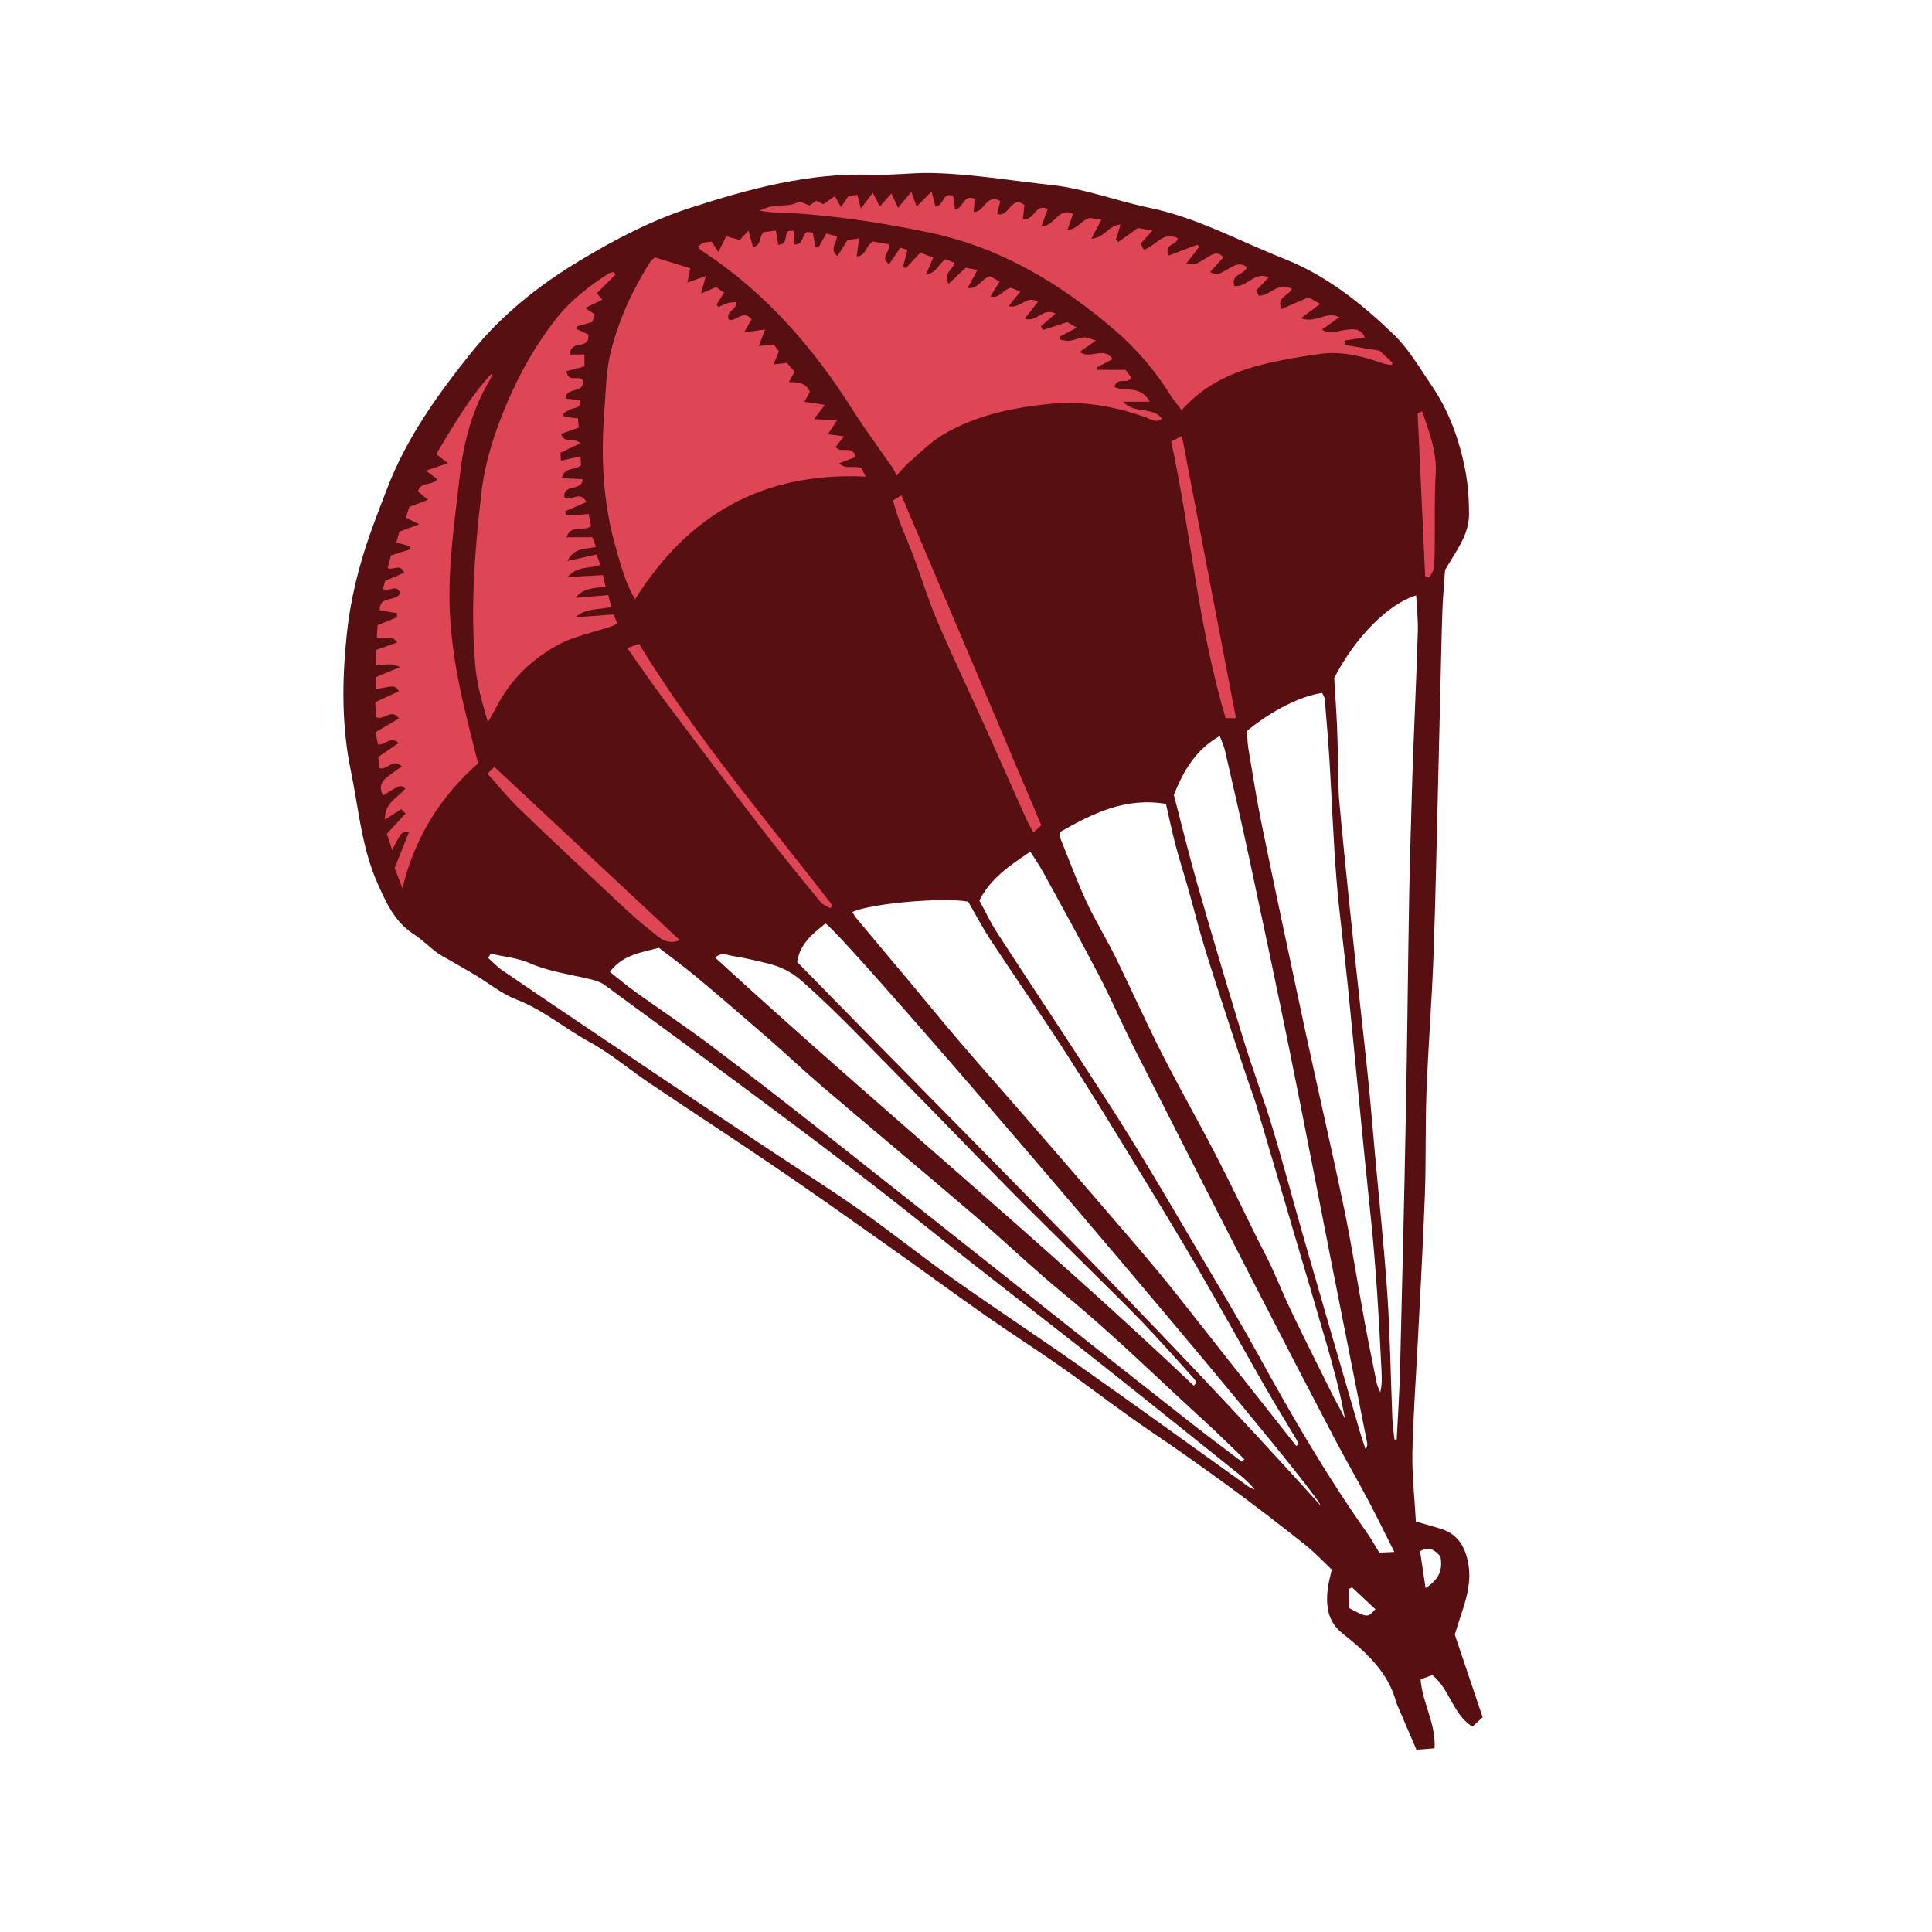 <svg version="1.1" id="svg" xmlns="http://www.w3.org/2000/svg" xmlns:xlink="http://www.w3.org/1999/xlink" x="0px" y="0px"
	 width="200px" height="200px" viewBox="0 0 200 200" enable-background="new 0 0 200 200" xml:space="preserve">
<path class="stroke" fill="#580f12"  fill-rule="evenodd" clip-rule="evenodd" d="M149.592,59.013c-0.1,1.466-0.231,2.87-0.279,4.276
	c-0.097,2.818-0.146,5.637-0.216,8.456c-0.074,3.113-0.144,6.226-0.224,9.339c-0.152,5.991-0.262,11.984-0.482,17.975
	c-0.17,4.631-0.541,9.254-0.717,13.886c-0.137,3.574-0.041,7.157-0.171,10.731c-0.182,5.034-0.474,10.066-0.725,15.098
	c-0.194,3.871-0.489,7.74-0.567,11.612c-0.048,2.356,0.229,4.72,0.362,7.121c0.91,0.265,1.723,0.487,2.528,0.735
	c1.659,0.511,2.467,1.63,2.844,3.352c0.582,2.668-0.57,4.934-1.344,7.622c0.892,2.646,1.867,5.546,2.88,8.554
	c-0.324,0.298-0.638,0.588-1.056,0.975c-2.047-1.294-2.319-3.851-4.146-5.341c-0.344,0.124-0.738,0.267-1.221,0.442
	c0.182,2.443,1.594,4.554,1.449,7.139c-0.623,0.049-1.182,0.093-1.878,0.147c-0.689-1.606-1.338-3.121-1.987-4.636
	c-0.039-0.093-0.078-0.186-0.104-0.284c-0.849-3.146-3.137-5.191-5.544-7.103c-1.566-1.244-1.745-2.851-1.548-4.618
	c0.071-0.642,0.26-1.271,0.419-2.009c-0.901-0.848-1.762-1.775-2.739-2.554c-5.128-4.082-10.4-7.965-15.834-11.636
	c-3.213-2.168-6.276-4.556-9.448-6.789c-2.555-1.796-5.192-3.474-7.751-5.267c-3.423-2.398-6.791-4.874-10.203-7.286
	c-3.818-2.7-7.634-5.405-11.498-8.037c-4.369-2.977-8.801-5.859-13.187-8.813c-2.088-1.405-4.028-3.065-6.224-4.266
	c-2.548-1.395-4.778-3.306-7.538-4.372c-1.513-0.585-2.827-1.679-4.24-2.527c-0.9-0.541-1.819-1.052-2.729-1.58
	c-0.429-0.248-0.883-0.469-1.276-0.766c-0.803-0.607-1.521-1.335-2.362-1.876c-1.989-1.282-2.878-3.293-3.779-5.332
	c-1.632-3.694-1.933-7.697-2.737-11.581c-0.973-4.686-0.916-9.414-0.421-14.147c0.375-3.57,1.228-7.032,2.422-10.411
	c0.554-1.562,1.157-3.108,1.749-4.655c2.008-5.244,5.227-9.734,8.706-14.071c3.129-3.901,6.957-6.954,11.218-9.522
	c3.63-2.19,7.395-4.16,11.408-5.461c6.129-1.985,12.353-3.677,18.918-3.444c2.008,0.071,4.028-0.217,6.038-0.18
	c4.183,0.078,8.308,0.794,12.458,1.239c3.489,0.373,6.746,1.656,10.142,2.355c4.943,1.018,9.323,3.449,13.946,5.273
	c4.414,1.742,8.017,4.628,11.356,7.832c1.569,1.509,2.7,3.492,3.948,5.317c1.786,2.616,2.847,5.558,3.455,8.642
	c0.3,1.519,0.412,3.097,0.412,4.648C152.074,55.445,150.659,57.128,149.592,59.013z M109.77,86.109c0,0.396-0.044,0.563,0.007,0.69
	c0.883,2.189,1.7,4.408,2.692,6.548c0.905,1.951,2.051,3.792,3.003,5.723c1.62,3.288,3.107,6.642,4.766,9.908
	c1.799,3.542,3.765,6.994,5.591,10.522c1.503,2.902,2.906,5.857,4.357,8.787c0.446,0.901,0.938,1.781,1.357,2.693
	c0.777,1.688,1.477,3.411,2.284,5.085c1.394,2.893,2.841,5.759,4.271,8.633c0.202,0.407,0.439,0.795,0.649,1.196
	c0.173,0.331,0.33,0.669,0.494,1.004c-0.481-2.628-1.151-5.145-1.873-7.646c-1.113-3.856-2.264-7.701-3.397-11.553
	c-1.289-4.385-2.568-8.772-3.873-13.153c-0.314-1.056-0.718-2.084-1.066-3.128c-0.607-1.814-1.211-3.63-1.803-5.448
	c-0.854-2.629-1.727-5.249-2.532-7.892c-0.613-2.017-1.125-4.062-1.698-6.092c-0.425-1.5-0.907-2.986-1.305-4.494
	c-0.369-1.393-0.657-2.809-0.995-4.273C116.451,82.502,113.068,84.242,109.77,86.109z M144.355,149.022
	c0.078-0.001,0.155-0.002,0.232-0.004c0.118-2.403,0.285-4.808,0.346-7.212c0.222-8.815,0.431-17.631,0.601-26.448
	c0.142-7.354,0.208-14.711,0.333-22.066c0.061-3.526,0.173-7.051,0.271-10.577c0.047-1.712,0.104-3.425,0.169-5.137
	c0.156-4.075,0.345-8.15,0.466-12.229c0.036-1.219-0.107-2.442-0.171-3.711c-2.878,0.845-6.327,4.356-8.484,8.548
	c0.096,1.644,0.229,3.45,0.301,5.258c0.078,1.96,0.096,3.921,0.144,5.881c0.012,0.454,0.014,0.908,0.054,1.359
	c0.175,1.906,0.353,3.812,0.545,5.718c0.355,3.507,0.709,7.015,1.082,10.52c0.443,4.159,0.925,8.313,1.355,12.475
	c0.271,2.607,0.479,5.22,0.716,7.829c0.442,4.92,0.972,9.834,1.304,14.761c0.286,4.265,0.342,8.546,0.517,12.819
	C144.164,147.548,144.279,148.284,144.355,149.022z M88.244,94.415c0.158,0.257,0.243,0.442,0.369,0.593
	c1.999,2.392,4.005,4.775,6.004,7.166c1.61,1.925,3.191,3.874,4.826,5.779c2.195,2.56,4.436,5.081,6.648,7.626
	c2.472,2.846,4.939,5.693,7.398,8.549c2.163,2.513,4.338,5.017,6.456,7.567c1.64,1.972,3.201,4.008,4.793,6.021
	c2.497,3.159,4.991,6.321,7.486,9.481c0.654,0.831,1.311,1.661,1.966,2.491c0.085-0.062,0.17-0.128,0.255-0.19
	c-0.081-0.162-0.149-0.33-0.242-0.485c-1.058-1.774-2.146-3.531-3.173-5.323c-2.397-4.19-4.725-8.42-7.154-12.59
	c-2.127-3.652-4.333-7.258-6.542-10.86c-2.394-3.903-4.78-7.812-7.263-11.657c-2.452-3.795-5.042-7.501-7.526-11.274
	c-0.854-1.296-1.573-2.68-2.324-3.973C97.614,92.866,90.09,93.522,88.244,94.415z M101.385,93.218
	c0.603,1.105,1.135,2.249,1.812,3.296c2.433,3.767,4.928,7.493,7.373,11.252c2.256,3.463,4.533,6.913,6.701,10.43
	c2.407,3.902,4.715,7.865,7.042,11.814c1.946,3.3,3.924,6.581,5.77,9.936c3.522,6.402,7.178,12.717,11.401,18.689
	c0.462,0.653,0.85,1.358,1.304,2.092c0.46-0.021,0.896-0.042,1.554-0.072c-0.957-1.896-1.81-3.657-2.725-5.383
	c-1.157-2.182-2.4-4.318-3.545-6.506c-2.759-5.266-5.5-10.54-8.211-15.829c-4.18-8.156-8.34-16.323-12.481-24.5
	c-1.248-2.467-2.341-5.017-3.618-7.47c-1.86-3.573-3.817-7.096-5.75-10.63c-0.396-0.725-0.868-1.405-1.35-2.175
	C104.528,89.608,102.556,90.898,101.385,93.218z M129.086,75.659c0.048,0.629,0.047,1.238,0.146,1.829
	c0.451,2.681,0.868,5.37,1.416,8.032c1.462,7.096,2.965,14.183,4.488,21.265c1.313,6.104,2.732,12.186,4.001,18.3
	c0.788,3.793,1.372,7.629,2.073,11.442c0.408,2.224,0.857,4.441,1.309,6.656c0.065,0.324,0.24,0.625,0.365,0.938
	c0.204-0.814,0.159-1.586,0.123-2.356c-0.26-5.325-0.565-10.645-1.125-15.951c-0.84-7.969-1.572-15.949-2.373-23.923
	c-0.369-3.658-0.872-7.304-1.165-10.967c-0.323-4.018-0.462-8.049-0.709-12.072c-0.133-2.164-0.316-4.324-0.497-6.484
	c-0.02-0.223-0.178-0.435-0.264-0.632C134.696,72.022,131.668,73.543,129.086,75.659z M121.517,82.289
	c0.786,3.001,1.553,6.174,2.452,9.31c1.541,5.371,3.132,10.729,4.769,16.07c0.929,3.028,2.056,5.996,2.973,9.028
	c1.138,3.757,2.133,7.559,3.218,11.332c1.947,6.772,3.917,13.538,5.882,20.307c0.164,0.566,0.365,1.122,0.55,1.683
	c0.174-0.25,0.207-0.454,0.168-0.643c-1.227-6.221-2.466-12.438-3.695-18.658c-1.443-7.308-2.846-14.624-4.327-21.924
	c-1.362-6.709-2.786-13.405-4.219-20.099c-0.789-3.688-1.645-7.363-2.488-11.04c-0.106-0.465-0.325-0.903-0.532-1.466
	C123.812,77.595,122.544,79.714,121.517,82.289z M50.778,98.722c-0.076,0.152-0.153,0.305-0.229,0.458
	c0.471,0.418,0.904,0.896,1.421,1.248c3.202,2.192,6.421,4.36,9.639,6.527c3.468,2.337,6.938,4.668,10.414,6.993
	c2.597,1.738,5.203,3.464,7.806,5.193c3.148,2.093,6.346,4.118,9.435,6.294c3.214,2.264,6.281,4.737,9.49,7.007
	c4.362,3.086,8.828,6.022,13.196,9.1c5.81,4.094,11.565,8.263,17.349,12.394c0.169,0.12,0.385,0.173,0.58,0.257
	c-0.657-0.837-1.449-1.445-2.229-2.067c-4.72-3.769-9.42-7.56-14.157-11.307c-4.223-3.34-8.492-6.622-12.728-9.95
	c-3.365-2.643-6.684-5.343-10.068-7.962c-3.583-2.775-7.199-5.507-10.835-8.212c-5.739-4.271-11.499-8.511-17.273-12.734
	c-0.459-0.336-1.077-0.497-1.645-0.631c-2.049-0.49-4.136-0.76-6.108-1.625C53.581,99.153,52.138,99.034,50.778,98.722z
	 M128.556,151.321c0.088-0.088,0.177-0.176,0.265-0.262c-1.371-1.312-2.715-2.654-4.117-3.933
	c-4.839-4.412-9.499-9.018-14.571-13.176c-3.155-2.585-6.101-5.423-9.2-8.076c-5.243-4.49-10.547-8.912-15.802-13.391
	c-1.878-1.602-3.669-3.304-5.531-4.926c-2.471-2.151-4.954-4.288-7.466-6.391c-1.268-1.062-2.611-2.033-3.925-3.048
	c-1.902,0.502-3.791,0.742-5.074,2.494c0.968,0.761,1.772,1.442,2.626,2.056c2.623,1.878,5.312,3.666,7.888,5.606
	c4.065,3.062,8.082,6.19,12.079,9.341c8.112,6.392,16.196,12.821,24.296,19.229c4.463,3.532,8.93,7.058,13.405,10.569
	C125.119,148.74,126.846,150.02,128.556,151.321z M136.737,155.884c-1.13-2.714-48.649-58.456-51.278-60.287
	c-1.319,1.04-2.639,2.088-2.945,3.977C100.724,118.234,119.285,136.524,136.737,155.884z M123.57,143.438
	c0.086-0.088,0.172-0.175,0.259-0.262c-0.056-0.133-0.079-0.294-0.17-0.395c-1.753-1.936-3.477-3.899-5.281-5.785
	c-1.907-1.991-3.89-3.91-5.845-5.856c-2.71-2.698-5.447-5.37-8.132-8.094c-3.735-3.789-7.41-7.64-11.157-11.419
	c-3.36-3.389-6.615-6.88-10.207-10.045c-1.131-0.999-2.292-1.556-3.67-1.874c-1.177-0.273-2.353-0.576-3.547-0.75
	c-0.521-0.078-1.139-0.427-1.785,0.172C90.396,114.155,107.521,128.193,123.57,143.438z M147.576,164.392
	c1.467-0.92,1.781-1.961,1.536-3.271c-0.554-0.653-1.147-1.08-2.109-0.54C147.182,161.77,147.357,162.933,147.576,164.392z
	 M139.653,166.463c1.905,1.013,1.905,1.013,2.727,0.125c-0.805-0.752-1.61-1.508-2.417-2.262c-0.104,0.05-0.206,0.101-0.31,0.151
	C139.653,165.124,139.653,165.771,139.653,166.463z"/>
<path fill-rule="evenodd" clip-rule="evenodd" fill="#de4555" class="fill" d="M92.812,49.243c-0.15-0.307-0.234-0.552-0.376-0.76
	c-1.399-2.035-2.882-4.017-4.2-6.102c-4.057-6.42-8.958-12.026-15.327-16.259c-0.167-0.11-0.335-0.224-0.489-0.35
	c-0.072-0.062-0.117-0.156-0.174-0.235c0.545-0.452,0.545-0.452,1.434-0.517c0.184,0.288,0.383,0.602,0.688,1.079
	c0.295-0.602,0.504-1.026,0.808-1.646c0.43,0.118,0.89,0.247,1.408,0.39c0.18-0.194,0.459-0.495,0.901-0.972
	c0.197,0.722,0.327,1.202,0.466,1.706c0.91-0.191,0.585-1.05,1.09-1.548c0.318-0.04,0.75-0.094,1.273-0.16
	c0.091,0.546,0.167,1.001,0.244,1.466c1.057-0.035,0.573-0.979,1.055-1.415c0.088-0.006,0.273-0.019,0.528-0.036
	c0.039,0.515,0.072,0.97,0.106,1.424c0.989,0.034,0.69-0.95,1.304-1.302c0.135,0.02,0.37,0.054,0.588,0.084
	c0.102,0.54,0.192,1.024,0.282,1.508c0.102,0.006,0.202,0.012,0.305,0.016c0.256-0.458,0.511-0.917,0.806-1.446
	c0.39,0.105,0.756,0.205,1.098,0.299c0.026,0.698-0.835,1.315,0.068,2.034c0.352-0.562,0.661-1.059,1.034-1.657
	c0.306-0.04,0.677-0.09,1.201-0.159c-0.094,0.687-0.168,1.235-0.254,1.864c1.024-0.078,0.899-1.108,1.692-1.547
	c0.423,0.071,1.045,0.175,1.614,0.271c0.336,0.767-0.991,1.273,0.049,2.082c0.384-0.562,0.76-1.109,1.176-1.718
	c0.241,0.079,0.458,0.151,0.715,0.236c-0.158,0.62-0.296,1.168-0.434,1.716c0.093,0.06,0.187,0.118,0.279,0.178
	c0.453-0.488,0.905-0.976,1.498-1.611c0.385,0.143,0.837,0.312,1.347,0.501c-0.29,0.673-0.491,1.139-0.763,1.767
	c1.128-0.161,1.304-1.136,2.036-1.594c0.251,0.102,0.558,0.228,0.936,0.383c-0.172,0.72-1.251,1.082-0.62,2.157
	c0.585-0.549,1.137-1.065,1.756-1.648c0.342,0.059,0.711,0.121,1.227,0.211c-0.354,0.654-0.642,1.187-1.021,1.887
	c1.177,0.104,1.4-0.994,2.346-1.221c0.22,0.124,0.578,0.327,0.972,0.551c-0.354,0.562-0.627,1.003-0.964,1.542
	c1.021,0.257,1.26-0.759,2.171-0.893c0.138,0.057,0.478,0.196,0.938,0.388c-0.442,0.545-0.786,0.971-1.22,1.506
	c1.19,0.321,1.852-1.2,3.036-0.444c-0.458,0.583-0.87,1.108-1.364,1.739c1.221,0.434,1.94-1.223,3.179-0.516
	c-0.543,0.473-1.021,0.888-1.498,1.302c0.07,0.131,0.141,0.261,0.209,0.392c0.769-0.252,1.537-0.503,2.506-0.82
	c0.163,0.094,0.483,0.278,0.998,0.573c-0.731,0.383-1.266,0.663-1.798,0.942c0.003,0.098,0.007,0.195,0.011,0.293
	c0.348,0.046,0.704,0.166,1.041,0.124c0.494-0.063,0.968-0.304,1.462-0.349c0.317-0.029,0.657,0.156,1.254,0.32
	c-0.708,0.502-1.13,0.799-1.655,1.172c1.063,0.863,2.482-0.651,3.388,0.766c-0.578,0.298-1.111,0.574-1.645,0.849
	c0.019,0.084,0.035,0.167,0.053,0.25c0.965,0,1.929,0,2.935,0c0.229,0.312,0.42,0.575,0.597,0.815
	c-0.416,0.74-1.55-0.151-1.734,0.991c1.129,0.442,2.74-0.211,3.641,1.495c-0.978,0-1.726,0-2.773,0
	c1.235,1.326,3.074,0.464,4.047,1.758c-0.622,0.468-1.109,0.07-1.584-0.103c-3.259-1.182-6.634-1.771-10.068-1.428
	c-3.867,0.387-7.686,1.189-11.077,3.215c-1.277,0.764-2.348,1.878-3.489,2.858C93.701,48.209,93.395,48.612,92.812,49.243z"/>
<path fill-rule="evenodd" clip-rule="evenodd" fill="#de4555" class="fill" d="M84.275,43.384c0.935,0.054,1.528,0.089,2.374,0.137
	c-0.41,0.615-0.66,0.989-0.952,1.427c0.568,0.077,1.038,0.141,1.668,0.225c-0.355,0.451-0.611,0.777-0.858,1.093
	c0.528,0.78,1.767-0.306,2.056,1.044c-0.52,0.199-1.051,0.401-1.684,0.643c0.648,0.676,1.447,0.228,2.273,0.473
	c0.105,0.206,0.268,0.523,0.467,0.912c-10.548-0.505-18.35,3.866-23.878,12.707c-1.001-1.695-1.455-3.489-1.967-5.252
	c-1.351-4.651-1.588-9.409-1.213-14.208c0.161-2.054,0.17-4.155,0.657-6.138c0.805-3.277,2.222-6.354,4.023-9.229
	c0.18-0.285,0.465-0.502,0.537-0.577c1.325,0.407,2.478,0.763,3.678,1.132c-0.102,0.487-0.185,0.895-0.305,1.477
	c0.655-0.231,1.146-0.404,1.918-0.675c-0.206,0.755-0.321,1.18-0.496,1.818c0.632-0.273,1.064-0.461,1.551-0.671
	c0.276,0.19,0.556,0.384,0.838,0.577c-0.283,0.441-0.534,0.832-0.784,1.221c0.067,0.089,0.133,0.179,0.198,0.268
	c0.322-0.143,0.636-0.316,0.969-0.416c0.271-0.081,0.571-0.069,0.886-0.104c0.037,0.882-1.162,0.935-0.782,1.827
	c0.757,0.231,1.477-1.099,2.359-0.044c-0.232,0.406-0.465,0.811-0.771,1.341c0.704-0.09,1.317-0.169,2.172-0.279
	c-0.273,0.711-0.433,1.126-0.655,1.708c0.541-0.056,0.913-0.095,1.535-0.16c0.115,0.149,0.325,0.424,0.541,0.704
	c-0.176,0.43-0.332,0.816-0.553,1.361c0.549-0.062,0.931-0.105,1.39-0.157c0.225,0.259,0.482,0.556,0.797,0.92
	c-0.189,0.327-0.37,0.641-0.608,1.053c0.902,0.05,1.754,0.008,2.18,1.027c-0.146,0.265-0.327,0.589-0.569,1.023
	c0.708,0.108,1.299,0.198,2.121,0.324C84.975,42.46,84.733,42.779,84.275,43.384z"/>
<path fill-rule="evenodd" clip-rule="evenodd" fill="#de4555" class="fill" d="M112.822,22.555c0.18,0.029,0.641,0.107,1.191,0.2
	c-0.369,0.695-0.652,1.228-1.037,1.955c1.365-0.097,1.819-1.417,3.021-1.461c-0.183,0.599-0.331,1.085-0.479,1.57
	c0.082,0.079,0.162,0.157,0.244,0.237c0.651-0.466,1.304-0.932,2.037-1.456c0.386,0.067,0.815,0.144,1.506,0.264
	c-0.486,0.54-0.828,0.92-1.231,1.367c0.094,0.177,0.202,0.38,0.333,0.623c1.213-0.345,1.96-1.979,3.509-1.194
	c-0.065,0.766-1.5,0.554-0.924,1.796c0.979-0.375,1.964-0.753,2.948-1.129c0.069,0.067,0.14,0.137,0.21,0.204
	c-0.393,0.511-0.786,1.02-1.367,1.775c0.52,0,0.842,0.088,1.078-0.019c0.502-0.226,0.951-0.566,1.435-0.834
	c0.477-0.262,0.948-0.347,1.341,0.198c-0.439,0.485-0.866,0.955-1.356,1.496c0.766,0.509,1.221,0.019,1.719-0.236
	c0.646-0.33,1.274-0.869,2.078-0.265c-0.21,0.811-1.729,0.705-1.292,1.957c1.28,0.189,2.037-1.54,3.556-0.899
	c-0.476,0.497-0.87,0.91-1.287,1.347c0.089,0.202,0.163,0.377,0.244,0.561c1.196,0.024,2.024-1.502,3.428-0.712
	c-0.296,0.731-1.675,0.881-1.049,2.085c0.937-0.409,1.845-0.806,2.767-1.208c0.383,0.215,0.725,0.407,1.218,0.684
	c-0.661,0.492-1.225,0.912-1.981,1.476c1.493,0.587,2.599-0.779,3.971-0.109c-0.595,0.431-1.128,0.814-1.794,1.295
	c0.864,0.563,1.467,0.158,2.077,0.084c0.873-0.107,1.83-0.428,2.351,0.718c-0.713,0.112-1.4,0.222-2.088,0.329
	c-0.003,0.152-0.007,0.305-0.009,0.455c1.192,0.196,2.386,0.391,3.631,0.595c0.431,0.401,0.892,0.832,1.355,1.263
	c-0.044,0.075-0.088,0.151-0.132,0.228c-0.312-0.062-0.638-0.091-0.935-0.195c-2.063-0.727-4.171-1.259-6.37-0.973
	c-1.844,0.239-3.686,0.562-5.498,0.979c-3.34,0.77-6.437,2.054-8.917,4.851c-0.422-0.557-0.81-0.992-1.115-1.481
	c-1.585-2.545-3.503-4.816-5.77-6.765c-5.651-4.859-11.884-8.616-19.306-10.152c-4.741-0.982-9.51-1.719-14.344-2.008
	c-1.034-0.063-2.075-0.01-3.151-0.259c0.312-0.12,0.617-0.264,0.938-0.355c0.989-0.28,2.067,0.003,3.045-0.517
	c0.235-0.126,0.711,0.2,1.185,0.354c0.14-0.101,0.375-0.271,0.689-0.498c0.215,0.107,0.47,0.235,0.733,0.368
	c0.353-0.247,0.729-0.511,1.191-0.838c0.239,0.426,0.402,0.712,0.637,1.129c0.271-0.399,0.509-0.744,0.787-1.151
	c0.24-0.029,0.533-0.065,0.913-0.112c0.106,0.425,0.207,0.819,0.361,1.428c0.46-0.618,0.784-1.053,1.23-1.653
	c0.302,0.582,0.492,0.952,0.74,1.433c0.391-0.447,0.728-0.831,1.183-1.355c0.254,0.54,0.444,0.943,0.7,1.486
	c0.456-0.55,0.833-1.003,1.369-1.65c0.229,0.632,0.367,1.015,0.553,1.528c0.483-0.49,0.926-0.94,1.546-1.57
	c0.18,0.71,0.287,1.133,0.395,1.555c0.897-0.037,0.707-1.566,1.826-1.086c0.064,0.428,0.131,0.883,0.214,1.432
	c0.876-0.196,0.845-1.658,2.034-1.137c-0.036,0.419-0.075,0.874-0.117,1.354c1.145,0.062,1.285-1.959,2.758-1.121
	c-0.106,0.434-0.209,0.855-0.326,1.333c1.246,0.428,1.41-1.998,2.833-0.93c-0.051,0.433-0.108,0.932-0.17,1.471
	c1.2,0.2,1.261-1.695,2.581-1.057c-0.203,0.551-0.41,1.107-0.666,1.8c1.411-0.016,1.754-2.056,3.283-1.291
	c-0.176,0.503-0.346,0.989-0.576,1.646C111.556,23.748,111.843,22.84,112.822,22.555z"/>
<path fill-rule="evenodd" clip-rule="evenodd" fill="#de4555" class="fill" d="M61.793,30.35c0.128,0.157,0.302,0.373,0.549,0.682
	c-0.586,0.284-1.093,0.531-1.765,0.857c0.405,0.265,0.674,0.442,1.007,0.659c-0.086,0.255-0.178,0.524-0.266,0.781
	c-0.561,0.162-1.069,0.308-1.578,0.454c-0.016,0.096-0.03,0.191-0.045,0.286c0.398,0.183,0.796,0.367,1.202,0.553
	c0.119,0.717-0.271,0.99-0.911,1.078c-0.519,0.071-0.961,0.245-0.978,1.001c0.524,0,0.988,0,1.497,0c0,0.467,0,0.852,0,1.228
	c-0.669,0.18-1.269,0.34-1.875,0.503c0.219,1.195,1.167,0.433,1.657,0.864c0.415,1.502-1.771,0.698-1.728,1.969
	c0.514,0.059,1.021,0.114,1.515,0.169c0.089,0.768-0.407,0.747-0.845,0.872c-0.338,0.099-0.635,0.343-0.949,0.522
	c0.024,0.106,0.051,0.212,0.076,0.318c0.459,0.053,0.92,0.105,1.479,0.171c0.023,0.301,0.049,0.627,0.076,0.954
	c-0.658,0.229-1.245,0.434-1.836,0.639c0.355,1.099,1.341,0.319,2.011,0.975c-0.739,0.351-1.375,0.651-2.067,0.979
	c0.016,0.26,0.029,0.488,0.05,0.823c0.699-0.152,1.301-0.285,2.022-0.442c0.025,0.422,0.042,0.699,0.056,0.916
	c-0.599,0.57-1.738,0.128-1.979,1.348c0.75,0.033,1.42,0.062,2.139,0.094c-0.008,1.332-2.108,0.408-1.868,1.895
	c0.665,0.436,1.662-0.777,2.266,0.477c-0.759,0.327-1.479,0.637-2.2,0.946c0.032,0.138,0.064,0.273,0.097,0.41
	c0.346,0,0.694,0.016,1.041-0.005c0.392-0.022,0.782-0.078,1.293-0.133c0.097,0.493,0.177,0.907,0.247,1.271
	c-0.794,0.614-2.083-0.231-2.54,1.15c0.937,0,1.777,0,2.702,0c0.113,0.323,0.219,0.628,0.35,1.001
	c-1.029,0.271-2.224-0.002-2.955,1.458c1.146-0.257,2.025-0.453,3.022-0.676c0.126,0.356,0.246,0.695,0.381,1.076
	c-1.087,0.434-2.335,0.055-3.383,1.259c1.368-0.074,2.459-0.133,3.662-0.198c0.095,0.419,0.172,0.769,0.27,1.205
	c-1.171,0.155-2.306,0.089-3.093,1.151c1.097-0.093,2.193-0.187,3.368-0.286c0.122,0.48,0.211,0.835,0.309,1.22
	c-1.305,0.338-2.657,0.083-3.708,1.071c1.307-0.096,2.613-0.189,3.953-0.287c0.152,0.362,0.263,0.626,0.381,0.907
	c-0.173,0.109-0.285,0.211-0.416,0.257c-1.937,0.693-3.983,1.021-5.829,2.048c-2.682,1.493-4.757,3.514-6.185,6.219
	c-0.248,0.472-0.518,0.933-0.963,1.732c-0.627-2.15-1.13-3.917-1.297-5.779c-0.534-6.012-0.069-11.99,0.621-17.956
	c0.374-3.221,1.369-6.294,2.637-9.271c1.35-3.167,3.028-6.154,5.169-8.852c1.484-1.868,3.374-3.307,5.366-4.604
	c0.144-0.094,0.344-0.1,0.519-0.146c0.063,0.086,0.127,0.173,0.189,0.259C63.111,29.027,62.509,29.632,61.793,30.35z"/>
<path fill-rule="evenodd" clip-rule="evenodd" fill="#de4555" class="fill" d="M41.085,63.467c-0.558-0.088-1.114-0.176-1.759-0.279
	c-0.121-1.586,1.741-0.85,2.104-1.804c-0.369-0.981-1.157-0.058-1.785-0.411c0.075-0.286,0.153-0.595,0.215-0.829
	c0.727-0.313,1.355-0.583,1.979-0.853c-0.416-1.038-1.12-0.198-1.703-0.487c0.109-0.418,0.216-0.839,0.335-1.303
	c0.671-0.217,1.312-0.424,1.955-0.633c0.007-0.104,0.014-0.211,0.021-0.315c-0.424-0.121-0.849-0.241-1.412-0.401
	c0.104-0.381,0.213-0.782,0.303-1.111c0.679-0.253,1.229-0.456,2.065-0.769c-0.616-0.3-0.946-0.461-1.387-0.676
	c0.118-0.377,0.245-0.779,0.352-1.121c0.647-0.242,1.193-0.445,1.945-0.727c-0.455-0.377-0.734-0.608-1.033-0.857
	c0.219-1.07,1.424-0.554,1.993-1.276c-0.317-0.244-0.636-0.487-1.172-0.9c0.806-0.27,1.446-0.486,2.268-0.765
	c-0.484-0.375-0.814-0.631-1.216-0.939c1.772-2.937,3.438-5.854,5.772-8.38c-0.052,0.203-0.06,0.433-0.163,0.605
	c-1.851,3.083-2.761,6.462-3.159,10.002c-0.53,4.7-1.256,9.38-1.034,14.142c0.16,3.44,0.759,6.799,1.55,10.135
	c0.429,1.803,0.896,3.596,1.373,5.51c-3.851,3.383-6.553,7.629-7.832,12.925c-0.268-0.698-0.536-1.396-0.803-2.086
	c0.511-1.288,0.991-2.498,1.475-3.717c-0.772-0.054-0.772-0.054-1.729,1.857c-0.214-0.652-0.366-1.119-0.553-1.689
	c0.625-0.678,1.227-1.33,1.935-2.098c-0.154-0.157-0.288-0.292-0.453-0.458c-0.575,0.371-1.021,0.658-1.684,1.086
	c-0.058-1.764,1.364-2.278,2.111-3.21c-0.507-0.408-0.507-0.408-2.307,0.718c-0.398-0.723-0.272-1.339,0.341-1.842
	c0.483-0.397,1.008-0.742,1.602-1.176c-1.019-0.883-1.456,0.441-2.316,0.178c-0.036-0.341-0.081-0.749-0.124-1.15
	c0.738-0.505,1.383-0.945,2.119-1.448c-0.867-0.742-1.388,0.223-2.147,0.159c-0.079-0.403-0.161-0.816-0.253-1.278
	c0.838-0.492,1.597-0.94,2.436-1.432c-0.852-1.08-1.505,0.247-2.369-0.116c-0.024-0.407-0.057-0.929-0.096-1.553
	c0.85-0.396,1.651-0.771,2.459-1.147c-0.427-0.602-0.427-0.602-2.39-0.198c0-0.43,0-0.836,0-1.26
	c0.818-0.337,1.576-0.649,2.491-1.028c-0.749-0.353-0.749-0.353-2.488-0.175c0-0.538,0-1.069,0-1.604
	c0.758-0.265,1.435-0.503,2.199-0.77c-0.62-0.953-1.343-0.214-2.109-0.543c0.023-0.371,0.051-0.818,0.08-1.252
	c0.757-0.309,1.388-0.565,2.02-0.823C41.097,63.751,41.091,63.608,41.085,63.467z"/>
<path fill-rule="evenodd" clip-rule="evenodd" fill="#de4555" class="fill" d="M107.804,85.443c-0.237,0.21-0.479,0.424-0.825,0.729
	c-0.29-0.544-0.548-0.961-0.747-1.406c-1.378-3.07-2.731-6.151-4.114-9.22c-1.694-3.756-3.469-7.479-5.095-11.263
	c-0.912-2.12-1.582-4.344-2.391-6.511c-0.49-1.314-1.055-2.602-1.554-3.914c-0.245-0.646-0.417-1.322-0.642-2.049
	c0.327-0.199,0.56-0.341,0.879-0.535C98.157,62.695,102.965,74.031,107.804,85.443z"/>
<path fill-rule="evenodd" clip-rule="evenodd" fill="#de4555" class="fill" d="M127.945,74.342c-0.438,0-0.712,0-1.068,0
	c-2.812-9.401-3.588-19.144-5.637-28.648c0.457-0.229,0.709-0.353,1.113-0.555C124.221,54.892,126.064,64.52,127.945,74.342z"/>
<path fill-rule="evenodd" clip-rule="evenodd" fill="#de4555" class="fill" d="M70.384,97.337c-0.95,0.361-1.65,0.11-2.263-0.378
	c-1.058-0.85-2.122-1.697-3.113-2.622c-3.749-3.496-7.492-7.002-11.189-10.552c-1.148-1.103-2.149-2.357-3.353-3.691
	c0.174-0.173,0.414-0.412,0.709-0.708C57.641,85.427,63.966,91.339,70.384,97.337z"/>
<path fill-rule="evenodd" clip-rule="evenodd" fill="#de4555" class="fill" d="M64.93,67.083c0.595-0.21,0.815-0.287,1.222-0.43
	c5.875,9.618,13.147,18.199,20.026,27.074c-0.076,0.096-0.151,0.192-0.227,0.288c-0.341-0.204-0.77-0.335-1.006-0.624
	c-2.067-2.533-4.142-5.062-6.135-7.654c-3.37-4.383-6.696-8.8-10.013-13.223C67.52,70.807,66.32,69.04,64.93,67.083z"/>
<path fill-rule="evenodd" clip-rule="evenodd" fill="#de4555" class="fill" d="M147.532,59.658c-0.26-5.618-0.519-11.234-0.776-16.852
	c0.148-0.079,0.296-0.157,0.445-0.235c0.07,0.185,0.147,0.367,0.211,0.553c0.668,1.951,1.345,3.872,1.21,6.018
	c-0.151,2.361-0.069,4.737-0.098,7.106c-0.011,0.854-0.005,1.712-0.095,2.559c-0.035,0.34-0.305,0.656-0.469,0.983
	C147.818,59.746,147.674,59.701,147.532,59.658z"/>
</svg>
